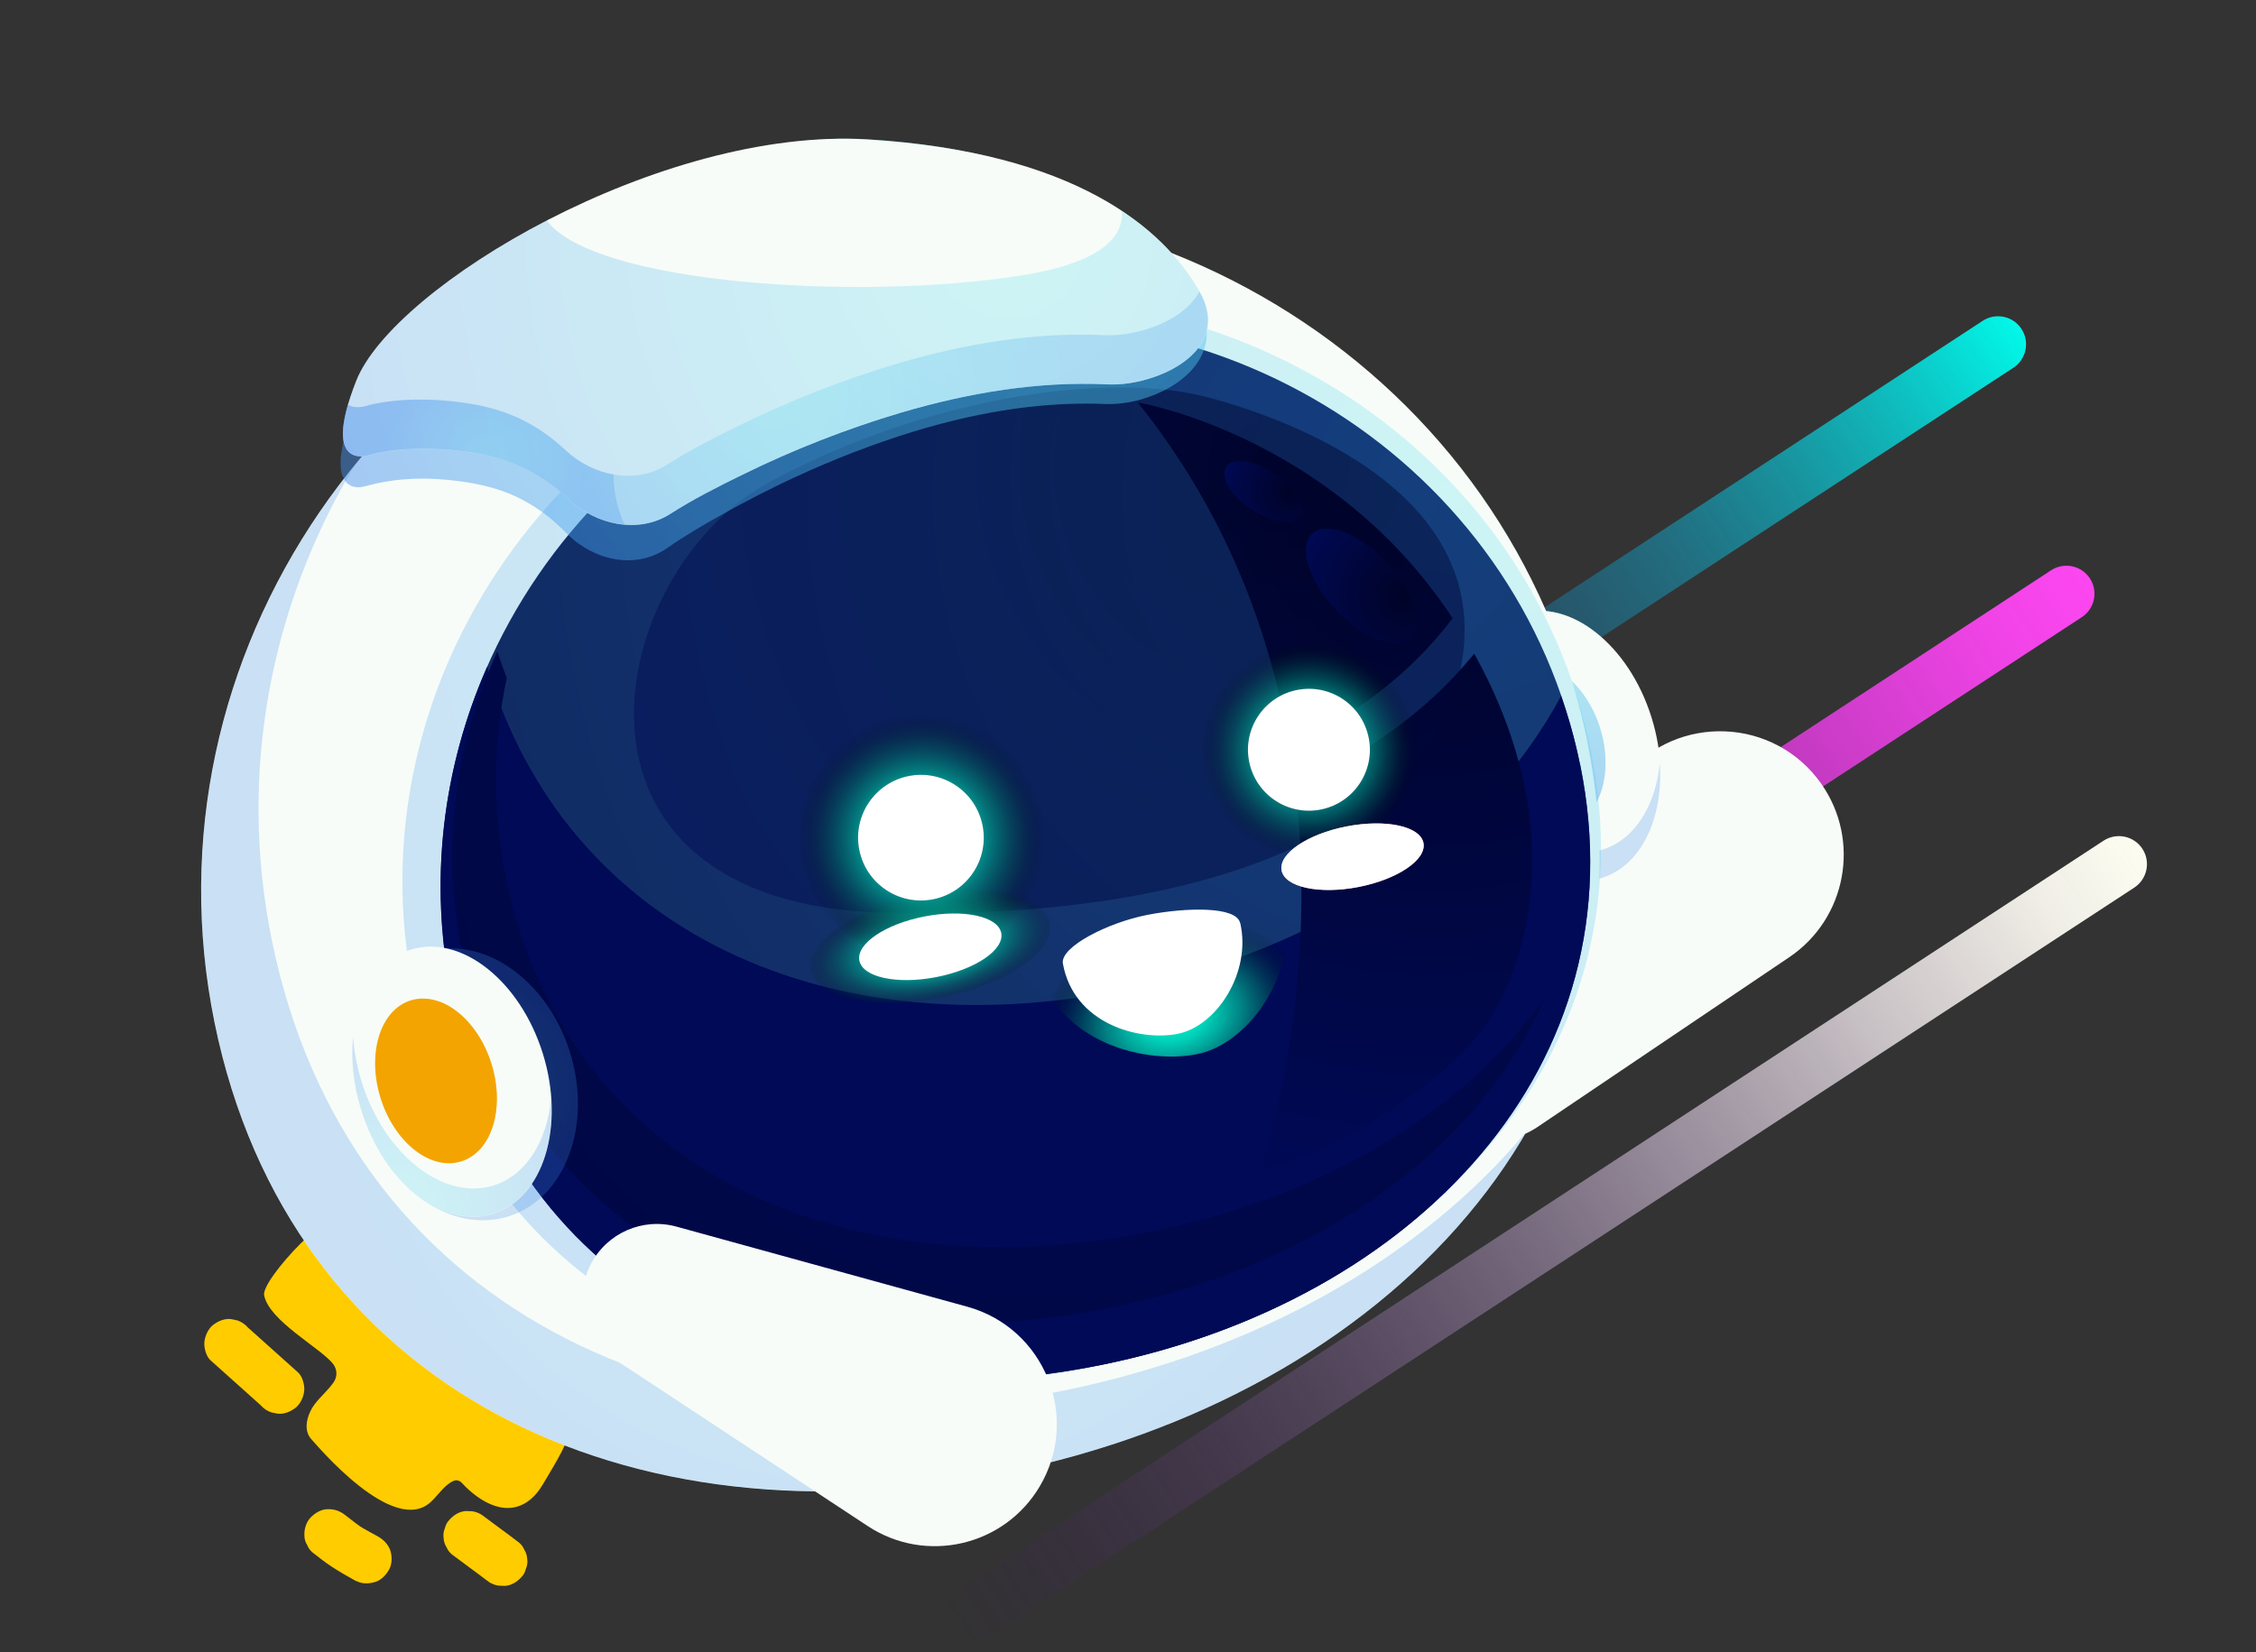 <svg width="284" height="208" viewBox="0 0 284 208" fill="none" xmlns="http://www.w3.org/2000/svg">
<rect x="0" y="0" width="284" height="208" fill="#333333" stroke="none"/>
<path d="M124.419 206.127L268.676 111.758C270.306 110.69 270.763 108.505 269.701 106.873C268.632 105.242 266.447 104.786 264.815 105.848L120.558 200.216C118.928 201.285 118.471 203.47 119.533 205.102C120.602 206.732 122.787 207.189 124.419 206.127Z" fill="url(#paint0_linear_2_62453)"/>
<path style="mix-blend-mode:screen" d="M109.199 140.672L253.456 46.303C255.087 45.235 255.544 43.05 254.481 41.418C253.413 39.787 251.228 39.331 249.596 40.393L105.339 134.761C103.708 135.83 103.251 138.015 104.314 139.647C105.382 141.277 107.567 141.734 109.199 140.672Z" fill="url(#paint1_linear_2_62453)"/>
<path d="M117.81 172.08L262.067 77.712C263.697 76.644 264.154 74.458 263.092 72.827C262.023 71.196 259.838 70.739 258.206 71.802L113.949 166.17C112.319 167.238 111.862 169.423 112.924 171.055C113.993 172.686 116.178 173.143 117.81 172.08Z" fill="url(#paint2_linear_2_62453)"/>
<path d="M179.177 138.548C177.084 134.896 177.478 130.328 180.167 127.09L204.581 97.69C211.129 89.805 223.38 90.298 229.273 98.684C234.278 105.807 232.462 115.652 225.245 120.521L193.563 141.891C188.707 145.167 182.091 143.629 179.177 138.548Z" fill="#F7FCF8"/>
<path d="M68.233 187.048C67.689 187.978 66.926 188.81 65.983 189.334C62.637 191.15 59.184 187.86 58.111 186.682C57.858 186.409 57.456 186.306 57.122 186.451C56.005 186.91 55.24 188.144 54.325 189.025C49.597 193.661 39.708 181.752 39.227 181.242C38.096 180.075 38.653 178.077 39.628 176.783C40.349 175.839 41.282 175.054 41.961 174.099C42.503 173.37 42.474 172.391 41.893 171.68C40.256 169.666 33.875 166.302 33.251 163.086C32.867 161.111 42.355 150.968 44.058 153.009C47.886 157.612 58.124 168.831 66.802 173.779C74.124 177.945 72.292 180.21 68.252 187.045L68.233 187.048Z" fill="#FFCC00"/>
<path d="M32.824 176.938C30.71 175.057 28.612 173.152 26.498 171.271C25.936 170.757 25.667 169.684 25.729 168.968C25.791 168.253 26.195 167.33 26.786 166.854C27.431 166.347 28.246 165.987 29.089 166.085L29.885 166.252C30.403 166.433 30.842 166.73 31.204 167.142L37.529 172.808C38.092 173.322 38.36 174.396 38.298 175.111C38.236 175.827 37.832 176.749 37.241 177.226C36.596 177.733 35.781 178.092 34.938 177.994L34.142 177.827C33.625 177.646 33.185 177.35 32.824 176.938Z" fill="#FFCC00"/>
<path d="M61.262 198.974C59.844 197.883 58.375 196.841 56.938 195.753C56.607 195.496 56.365 195.181 56.212 194.809C55.982 194.451 55.868 194.072 55.843 193.634C55.78 193.204 55.84 192.791 56.009 192.416C56.092 192.018 56.284 191.659 56.568 191.363C57.113 190.755 57.847 190.29 58.684 190.249L59.515 190.288C60.056 190.384 60.543 190.611 60.951 190.954C62.388 192.042 63.857 193.084 65.275 194.175C65.606 194.432 65.848 194.747 66.001 195.12C66.231 195.477 66.345 195.857 66.369 196.294C66.433 196.724 66.372 197.138 66.204 197.512C66.12 197.91 65.929 198.269 65.644 198.566C65.099 199.174 64.365 199.638 63.529 199.68L62.697 199.64C62.156 199.544 61.67 199.317 61.262 198.974Z" fill="#FFCC00"/>
<path d="M44.819 199.071C43.761 198.492 42.72 197.89 41.706 197.223C40.9 196.696 40.161 196.096 39.405 195.519C39.074 195.261 38.828 194.927 38.672 194.535C38.442 194.178 38.324 193.779 38.319 193.338C38.273 192.583 38.537 191.667 39.071 191.101C39.639 190.509 40.392 190.041 41.232 190.018C42.072 189.996 42.802 190.236 43.468 190.77C44.224 191.347 44.967 191.967 45.769 192.474L45.102 192.041C45.885 192.552 46.734 192.99 47.544 193.436C48.265 193.839 48.861 194.427 49.136 195.218C49.375 195.935 49.366 196.922 48.995 197.597C48.623 198.272 48.012 198.953 47.213 199.189C46.415 199.424 45.555 199.45 44.834 199.048L44.819 199.071Z" fill="#FFCC00"/>
<path d="M207.905 90.33C210.775 99.521 207.988 108.564 201.677 110.533C195.366 112.502 187.922 106.671 185.053 97.479C182.183 88.288 184.97 79.245 191.281 77.276C197.592 75.307 205.036 81.138 207.905 90.33Z" fill="#F7FCF8"/>
<path style="mix-blend-mode:multiply" opacity="0.25" d="M185.088 93.935C187.958 103.126 195.401 108.957 201.712 106.989C205.825 105.708 208.427 101.404 208.953 96.036C209.42 103 206.639 108.967 201.657 110.537C195.346 112.506 187.903 106.674 185.033 97.483C184.03 94.281 183.734 91.102 184.021 88.233C184.139 90.079 184.492 92 185.088 93.935Z" fill="url(#paint3_radial_2_62453)"/>
<path style="mix-blend-mode:multiply" opacity="0.25" d="M201.427 91.647C203.18 97.257 201.477 102.773 197.627 103.963C193.778 105.152 189.228 101.593 187.48 96.003C185.727 90.394 187.43 84.877 191.28 83.688C195.125 82.479 199.679 86.058 201.427 91.647Z" fill="url(#paint4_radial_2_62453)"/>
<path style="mix-blend-mode:multiply" opacity="0.25" d="M201.428 91.648C202.765 95.951 202.083 100.203 199.934 102.49C197.134 101.526 194.516 98.597 193.265 94.639C191.927 90.336 192.609 86.083 194.758 83.797C197.558 84.761 200.177 87.689 201.428 91.648Z" fill="url(#paint5_radial_2_62453)"/>
<path d="M199.846 93.442C190.422 47.273 144.086 17.736 96.352 27.484C48.618 37.233 17.578 82.553 27.006 128.742C36.43 174.911 78.968 195.135 126.683 185.39C174.417 175.642 209.251 139.615 199.827 93.446L199.846 93.442Z" fill="#F7FCF8"/>
<path style="mix-blend-mode:multiply" opacity="0.25" d="M44.6 58.675C34.126 76.165 29.889 97.208 34.231 118.435C43.655 164.604 86.193 184.828 133.908 175.084C157.92 170.181 178.67 158.616 192.174 142.447C179.672 163.989 155.546 179.486 126.698 185.367C78.964 195.116 36.446 174.888 27.021 128.718C21.795 103.141 29.02 77.82 44.596 58.656L44.6 58.675Z" fill="url(#paint6_radial_2_62453)"/>
<path d="M198.906 96.257C191.157 58.306 153.08 34.039 113.85 42.037C74.623 50.053 49.112 87.306 56.861 125.258C64.61 163.21 99.576 179.839 138.802 171.822C178.029 163.806 206.67 134.186 198.925 96.254L198.906 96.257Z" fill="url(#paint7_radial_2_62453)"/>
<path style="mix-blend-mode:multiply" opacity="0.25" d="M200.262 94.446C192.314 55.569 152.719 30.833 111.788 39.181C70.861 47.548 44.121 85.823 52.05 124.704C59.999 163.582 96.368 180.501 137.295 172.135C178.223 163.768 208.188 133.309 200.259 94.427L200.262 94.446Z" fill="url(#paint8_radial_2_62453)"/>
<path style="mix-blend-mode:screen" d="M141.771 124.574C166.229 119.585 186.563 106.191 196.524 87.615C197.488 90.402 198.307 93.278 198.906 96.257C206.655 134.209 178.013 163.829 138.783 171.826C99.556 179.842 64.591 163.213 56.842 125.262C53.909 110.877 55.758 96.588 61.325 83.95C71.365 117.659 104.648 132.142 141.752 124.578L141.771 124.574Z" fill="url(#paint9_radial_2_62453)"/>
<path d="M62.62 82.031C62.982 83.166 63.378 84.275 63.793 85.381C62.028 93.683 61.932 102.405 63.821 111.204C71.513 146.895 105.784 162.634 144.144 155.228C165.668 151.07 183.9 140.516 194.397 125.735C185.798 145.534 164.639 159.852 138.679 164.871C100.319 172.277 66.068 156.535 58.357 120.847C55.427 107.306 57.202 93.876 62.601 82.034L62.62 82.031Z" fill="url(#paint10_radial_2_62453)"/>
<path style="mix-blend-mode:screen" d="M162.316 93.833C159.949 79.78 154.42 64.653 143.223 50.666C143.223 50.666 167.695 54.76 182.869 77.844C177.345 85.107 170.335 90.206 162.319 93.852L162.316 93.833Z" fill="url(#paint11_radial_2_62453)"/>
<path style="mix-blend-mode:screen" d="M163.046 98.837C171.762 95.075 179.481 89.797 185.584 82.301C198.106 104.875 191.763 122.729 186.596 129.661C181.192 136.921 167.545 145.419 158.662 147.284C158.662 147.284 166.257 125.63 163.046 98.837Z" fill="url(#paint12_radial_2_62453)"/>
<path style="mix-blend-mode:screen" opacity="0.45" d="M151.536 49.897C163.147 52.868 189.359 62.815 183.549 85.591C179.33 102.168 155.801 115.981 111.618 114.93C67.436 113.879 75.978 71.84 97.031 60.597C118.104 49.351 140.345 47.024 151.516 49.9L151.536 49.897Z" fill="url(#paint13_radial_2_62453)"/>
<path style="mix-blend-mode:screen" d="M165.187 67.206C163.417 68.856 164.731 73.144 168.128 76.766C171.524 80.388 175.695 81.99 177.465 80.34C179.235 78.69 177.92 74.403 174.524 70.781C171.127 67.159 166.957 65.556 165.187 67.206Z" fill="url(#paint14_radial_2_62453)"/>
<path style="mix-blend-mode:screen" d="M154.384 58.771C153.537 60 154.928 62.404 157.469 64.101C160.013 65.818 162.739 66.194 163.566 64.968C164.413 63.738 163.022 61.335 160.481 59.637C157.937 57.92 155.211 57.545 154.384 58.771Z" fill="url(#paint15_radial_2_62453)"/>
<path style="mix-blend-mode:multiply" opacity="0.25" d="M71.75 132.478C74.619 141.669 71.15 150.926 64.005 153.157C56.861 155.388 48.731 149.75 45.866 140.578C42.996 131.386 46.465 122.13 53.61 119.899C60.755 117.668 68.884 123.306 71.75 132.478Z" fill="url(#paint16_radial_2_62453)"/>
<path d="M45.463 139.774C42.591 130.59 45.381 121.545 51.694 119.571C58.008 117.596 65.454 123.441 68.326 132.625C71.198 141.809 68.408 150.854 62.095 152.828C55.782 154.803 48.335 148.958 45.463 139.774Z" fill="#F7FCF8"/>
<path style="mix-blend-mode:multiply" opacity="0.25" d="M45.519 136.203C48.388 145.394 55.832 151.226 62.143 149.257C66.256 147.976 68.858 143.672 69.383 138.304C69.851 145.268 67.069 151.235 62.088 152.805C55.777 154.774 48.334 148.943 45.464 139.751C44.46 136.549 44.165 133.37 44.452 130.501C44.569 132.347 44.922 134.269 45.519 136.203Z" fill="url(#paint17_radial_2_62453)"/>
<path d="M61.858 133.916C63.61 139.525 61.907 145.041 58.058 146.231C54.212 147.44 49.659 143.861 47.91 138.271C46.158 132.662 47.861 127.146 51.71 125.956C55.56 124.767 60.11 128.326 61.858 133.916Z" fill="#F3A400"/>
<g style="mix-blend-mode:multiply" opacity="0.5">
<path d="M61.858 133.916C63.196 138.219 62.514 142.471 60.365 144.758C57.565 143.794 54.946 140.865 53.695 136.907C52.358 132.604 53.04 128.351 55.189 126.065C57.989 127.029 60.608 129.958 61.858 133.916Z" fill="#F3A400"/>
</g>
<path style="mix-blend-mode:multiply" opacity="0.46" d="M43.126 59.987C43.049 59.8 43.008 59.587 42.959 59.336C42.952 59.297 42.948 59.277 42.94 59.239C42.895 59.006 42.885 58.747 42.887 58.445C42.879 58.406 42.868 58.348 42.88 58.306C42.873 58.066 42.883 57.803 42.907 57.516C42.896 57.458 42.924 57.393 42.932 57.331C42.92 57.273 42.948 57.207 42.96 57.164C42.98 57.06 42.98 56.96 42.996 56.836C43.044 56.565 43.089 56.275 43.148 55.962C43.141 55.923 43.168 55.858 43.18 55.815C43.339 55.081 43.541 54.258 43.821 53.319C44.026 52.616 44.282 51.863 44.589 51.059C44.73 50.65 44.911 50.233 45.13 49.809C45.2 49.654 45.29 49.496 45.384 49.358C45.532 49.087 45.658 48.802 45.826 48.528C45.962 48.3 46.134 48.046 46.29 47.815C46.411 47.61 46.533 47.406 46.673 47.198C46.876 46.897 47.098 46.593 47.324 46.308C47.434 46.146 47.547 46.003 47.656 45.841C47.929 45.487 48.221 45.129 48.517 44.79C48.614 44.67 48.696 44.574 48.794 44.455C49.121 44.069 49.471 43.7 49.818 43.311C49.9 43.215 49.982 43.118 50.067 43.042C50.468 42.622 50.885 42.179 51.324 41.752C51.375 41.702 51.425 41.652 51.457 41.606C51.912 41.156 52.406 40.698 52.9 40.24C52.92 40.237 52.951 40.19 52.966 40.167C65.679 28.514 89.597 16.394 109.194 17.534C129.647 18.73 140.878 25.333 146.96 32.333C147.06 32.434 147.141 32.539 147.241 32.641C147.529 32.986 147.818 33.333 148.063 33.667C148.221 33.857 148.359 34.052 148.497 34.246C148.713 34.526 148.912 34.829 149.108 35.112C149.304 35.396 149.48 35.683 149.653 35.951C149.795 36.165 149.936 36.379 150.059 36.596C150.358 37.101 150.638 37.609 150.894 38.102C154.213 44.533 148.84 48.852 143.519 50.327C142.031 50.737 140.555 50.903 139.263 50.872C132.655 50.587 126.068 51.444 119.627 53.056C117.48 53.593 115.329 54.212 113.212 54.904C108.052 56.589 102.967 58.661 98.043 61.044C96.39 61.848 94.764 62.686 93.161 63.54C92.376 63.953 91.616 64.382 90.835 64.815C88.514 66.11 86.204 67.463 84.009 68.995C80.559 71.413 76.166 70.839 72.848 68.448L72.801 68.416C72.57 68.26 72.354 68.081 72.135 67.883C72.089 67.851 72.042 67.82 71.992 67.769C71.75 67.555 71.507 67.341 71.28 67.104C69.83 65.637 68.374 64.452 66.804 63.511C65.759 62.889 64.69 62.353 63.543 61.933C62.979 61.72 62.38 61.535 61.785 61.369C60.576 61.041 59.32 60.783 57.959 60.605C57.031 60.483 56.087 60.385 55.151 60.325C52.304 60.155 49.365 60.343 46.61 61.059C46.61 61.059 46.591 61.063 46.552 61.07C46.513 61.078 46.455 61.089 46.401 61.12C46.401 61.12 46.401 61.12 46.381 61.123C46.304 61.138 46.226 61.153 46.153 61.188C46.153 61.188 46.133 61.191 46.114 61.195C46.017 61.214 45.92 61.233 45.804 61.255C45.804 61.255 45.785 61.259 45.765 61.263C45.649 61.285 45.533 61.308 45.417 61.331C45.3 61.353 45.157 61.341 45.037 61.344C45.037 61.344 45.037 61.344 45.018 61.348C44.894 61.332 44.751 61.319 44.627 61.303C44.627 61.303 44.589 61.31 44.566 61.295C44.438 61.259 44.31 61.224 44.199 61.165C44.199 61.165 44.156 61.153 44.133 61.138C44.021 61.079 43.905 61.001 43.79 60.923C43.79 60.923 43.763 60.888 43.74 60.872C43.64 60.771 43.517 60.654 43.432 60.53C43.432 60.53 43.428 60.511 43.425 60.491C43.336 60.348 43.244 60.184 43.168 59.998C43.168 59.998 43.168 59.998 43.164 59.979L43.126 59.987Z" fill="url(#paint18_radial_2_62453)"/>
<path d="M143.737 47.933C149.05 46.62 154.397 42.688 151.033 36.748C146.47 28.67 135.275 19.145 109.198 17.553C83.121 15.962 49.542 35.988 44.834 47.977C40.127 59.966 46.922 57.179 46.922 57.179C50.576 56.329 54.581 56.356 58.27 56.825C63.711 57.518 67.749 59.267 71.629 62.895C75.043 66.092 80.377 67.267 84.381 64.701C87.279 62.852 90.407 61.26 93.492 59.757C99.914 56.601 106.62 53.973 113.481 51.937C121.923 49.454 130.681 47.975 139.486 48.397C140.763 48.45 142.261 48.3 143.737 47.933Z" fill="#F7FCF8"/>
<path style="mix-blend-mode:multiply" opacity="0.25" d="M46.505 50.989C50.159 50.139 54.164 50.166 57.853 50.636C63.294 51.328 67.331 53.077 71.212 56.705C74.626 59.902 79.96 61.077 83.964 58.511C86.861 56.662 89.989 55.07 93.074 53.567C99.496 50.411 106.202 47.783 113.063 45.747C121.505 43.264 130.263 41.785 139.068 42.207C140.345 42.26 141.843 42.11 143.32 41.743C146.505 40.964 149.684 39.221 150.999 36.675C150.999 36.675 151.007 36.713 151.01 36.733C154.374 42.673 149.027 46.605 143.714 47.918C142.238 48.285 140.759 48.431 139.463 48.381C130.661 47.979 121.9 49.439 113.457 51.922C106.573 53.941 99.891 56.585 93.469 59.742C90.387 61.264 87.256 62.837 84.358 64.686C80.354 67.252 75.04 66.073 71.606 62.88C67.726 59.251 63.688 57.503 58.247 56.81C54.558 56.34 50.553 56.314 46.899 57.164C46.899 57.164 41.314 59.454 43.784 50.954C44.903 51.642 46.485 50.993 46.485 50.993L46.505 50.989Z" fill="url(#paint19_radial_2_62453)"/>
<path style="mix-blend-mode:multiply" opacity="0.25" d="M71.626 62.876C67.745 59.248 63.708 57.499 58.267 56.806C54.578 56.337 50.573 56.31 46.919 57.16C46.919 57.16 41.333 59.45 43.804 50.951C44.922 51.638 46.505 50.989 46.505 50.989C50.159 50.139 54.164 50.166 57.853 50.636C63.294 51.328 67.331 53.077 71.212 56.705C72.882 58.27 75.02 59.343 77.227 59.739C77.244 62.308 77.87 64.397 78.627 66.019C76.075 65.811 73.542 64.675 71.626 62.876Z" fill="url(#paint20_radial_2_62453)"/>
<path style="mix-blend-mode:multiply" opacity="0.25" d="M68.829 27.762C74.693 35.709 107.952 37.956 128.562 34.679C138.566 33.098 141.44 29.887 141.239 26.57C146.038 29.759 149.133 33.379 151.033 36.749C154.397 42.688 149.05 46.621 143.737 47.933C142.261 48.3 140.782 48.447 139.486 48.397C130.684 47.995 121.923 49.454 113.48 51.937C106.596 53.957 99.914 56.601 93.492 59.757C90.41 61.28 87.279 62.853 84.381 64.701C80.377 67.268 75.063 66.088 71.629 62.895C67.749 59.267 63.711 57.518 58.27 56.826C54.581 56.356 50.576 56.329 46.922 57.179C46.922 57.179 40.127 59.966 44.834 47.977C47.175 42.015 56.666 34.062 68.813 27.785L68.829 27.762Z" fill="url(#paint21_radial_2_62453)"/>
<path d="M118.357 125.622C110.066 127.231 102.788 125.665 102.101 122.124C101.413 118.583 107.577 114.408 115.868 112.799C124.159 111.189 131.437 112.755 132.124 116.296C132.812 119.837 126.648 124.012 118.357 125.622Z" fill="url(#paint22_radial_2_62453)"/>
<path d="M171.529 114.375C163.238 115.985 155.96 114.419 155.273 110.878C154.585 107.337 160.749 103.162 169.04 101.552C177.331 99.943 184.609 101.509 185.296 105.05C185.983 108.591 179.82 112.766 171.529 114.375Z" fill="url(#paint23_radial_2_62453)"/>
<path d="M118.896 120.733C110.466 122.37 102.305 116.862 100.669 108.433C99.033 100.003 104.54 91.843 112.97 90.206C121.4 88.57 129.56 94.077 131.196 102.507C132.833 110.937 127.325 119.097 118.896 120.733Z" fill="url(#paint24_radial_2_62453)"/>
<path d="M167.368 107.746C159.997 109.177 152.862 104.362 151.431 96.991C150.001 89.62 154.816 82.485 162.187 81.054C169.557 79.624 176.692 84.439 178.123 91.81C179.554 99.18 174.739 106.315 167.368 107.746Z" fill="url(#paint25_radial_2_62453)"/>
<path style="mix-blend-mode:screen" opacity="0.45" d="M117.44 113.237C113.151 114.07 108.998 111.267 108.165 106.978C107.332 102.688 110.135 98.535 114.425 97.702C118.715 96.87 122.867 99.672 123.7 103.962C124.533 108.252 121.73 112.404 117.44 113.237Z" fill="url(#paint26_radial_2_62453)"/>
<path style="mix-blend-mode:screen" opacity="0.45" d="M166.24 101.935C162.078 102.743 158.05 100.024 157.242 95.863C156.434 91.702 159.153 87.673 163.315 86.865C167.476 86.058 171.504 88.776 172.312 92.938C173.12 97.099 170.401 101.127 166.24 101.935Z" fill="url(#paint27_radial_2_62453)"/>
<g style="mix-blend-mode:screen">
<path d="M117.44 113.237C113.151 114.07 108.998 111.267 108.165 106.978C107.332 102.688 110.135 98.535 114.425 97.702C118.715 96.87 122.867 99.672 123.7 103.962C124.533 108.252 121.73 112.404 117.44 113.237Z" fill="white"/>
</g>
<g style="mix-blend-mode:screen">
<path d="M166.24 101.935C162.078 102.743 158.05 100.024 157.242 95.863C156.434 91.702 159.153 87.673 163.315 86.865C167.476 86.058 171.504 88.776 172.312 92.938C173.12 97.099 170.401 101.127 166.24 101.935Z" fill="white"/>
</g>
<g style="mix-blend-mode:screen">
<path d="M117.853 123.026C112.922 123.983 108.592 123.051 108.183 120.944C107.774 118.836 111.44 116.352 116.372 115.394C121.303 114.437 125.633 115.369 126.042 117.477C126.451 119.584 122.785 122.069 117.853 123.026Z" fill="white"/>
</g>
<path d="M171.006 111.683C166.075 112.64 161.745 111.708 161.336 109.6C160.927 107.493 164.593 105.009 169.525 104.051C174.457 103.094 178.786 104.026 179.195 106.134C179.604 108.241 175.938 110.726 171.006 111.683Z" fill="#F493A4"/>
<g style="mix-blend-mode:screen">
<path d="M171.006 111.683C166.075 112.64 161.745 111.708 161.336 109.6C160.927 107.493 164.593 105.009 169.525 104.051C174.457 103.094 178.786 104.026 179.195 106.134C179.604 108.241 175.938 110.726 171.006 111.683Z" fill="white"/>
</g>
<path d="M161.781 112.931C161.09 109.99 152.223 110.183 145.25 111.537C138.277 112.89 129.673 117.234 130.21 120.205C132.1 130.873 143.66 134.096 150.633 132.743C157.606 131.389 163.849 121.715 161.762 112.935L161.781 112.931Z" fill="url(#paint28_radial_2_62453)"/>
<g style="mix-blend-mode:screen">
<path d="M156.102 116.184C155.618 114.107 149.352 114.238 144.432 115.193C139.512 116.148 133.435 119.217 133.802 121.317C135.145 128.855 143.305 131.13 148.244 130.171C153.184 129.212 157.584 122.369 156.117 116.161L156.102 116.184Z" fill="white"/>
</g>
<path d="M74.412 159.106C76.455 155.218 80.931 153.278 85.165 154.444L121.758 164.524C131.511 167.21 136.044 178.431 130.895 187.139C126.43 194.689 116.557 196.97 109.233 192.143L77.541 171.257C73.53 168.613 72.177 163.359 74.412 159.106Z" fill="#F7FCF8"/>
<defs>
<linearGradient id="paint0_linear_2_62453" x1="270.711" y1="105.348" x2="119.431" y2="204.325" gradientUnits="userSpaceOnUse">
<stop stop-color="#FFFFF3"/>
<stop offset="0.09" stop-color="#F7F5ED" stop-opacity="0.96"/>
<stop offset="0.23" stop-color="#E2DADE" stop-opacity="0.86"/>
<stop offset="0.41" stop-color="#C0B0C6" stop-opacity="0.69"/>
<stop offset="0.63" stop-color="#9174A4" stop-opacity="0.45"/>
<stop offset="0.88" stop-color="#56297A" stop-opacity="0.16"/>
<stop offset="1" stop-color="#370264" stop-opacity="0"/>
</linearGradient>
<linearGradient id="paint1_linear_2_62453" x1="254.939" y1="38.74" x2="103.659" y2="137.718" gradientUnits="userSpaceOnUse">
<stop stop-color="#00FFEE"/>
<stop offset="0.1" stop-color="#07DADA" stop-opacity="0.86"/>
<stop offset="0.29" stop-color="#1599B6" stop-opacity="0.6"/>
<stop offset="0.47" stop-color="#216399" stop-opacity="0.39"/>
<stop offset="0.63" stop-color="#2A3982" stop-opacity="0.22"/>
<stop offset="0.78" stop-color="#311B71" stop-opacity="0.1"/>
<stop offset="0.91" stop-color="#350867" stop-opacity="0.03"/>
<stop offset="1" stop-color="#370264" stop-opacity="0"/>
</linearGradient>
<linearGradient id="paint2_linear_2_62453" x1="263.828" y1="70.71" x2="112.549" y2="169.687" gradientUnits="userSpaceOnUse">
<stop stop-color="#FF47F3"/>
<stop offset="0.09" stop-color="#F744ED" stop-opacity="0.96"/>
<stop offset="0.23" stop-color="#E23DDE" stop-opacity="0.86"/>
<stop offset="0.41" stop-color="#C031C6" stop-opacity="0.69"/>
<stop offset="0.63" stop-color="#9121A4" stop-opacity="0.45"/>
<stop offset="0.88" stop-color="#560C7A" stop-opacity="0.16"/>
<stop offset="1" stop-color="#370264" stop-opacity="0"/>
</linearGradient>
<radialGradient id="paint3_radial_2_62453" cx="0" cy="0" r="1" gradientUnits="userSpaceOnUse" gradientTransform="translate(189.969 109.99) rotate(-175.365) scale(0.987 0.987)">
<stop stop-color="#52DFEC"/>
<stop offset="0.94" stop-color="#408BED"/>
</radialGradient>
<radialGradient id="paint4_radial_2_62453" cx="0" cy="0" r="1" gradientUnits="userSpaceOnUse" gradientTransform="translate(193.979 73.949) rotate(-175.365) scale(42.225 42.226)">
<stop stop-color="#52DFEC"/>
<stop offset="0.94" stop-color="#408BED"/>
</radialGradient>
<radialGradient id="paint5_radial_2_62453" cx="0" cy="0" r="1" gradientUnits="userSpaceOnUse" gradientTransform="translate(197.399 75.474) rotate(-175.365) scale(37.233 37.233)">
<stop stop-color="#52DFEC"/>
<stop offset="0.94" stop-color="#408BED"/>
</radialGradient>
<radialGradient id="paint6_radial_2_62453" cx="0" cy="0" r="1" gradientUnits="userSpaceOnUse" gradientTransform="translate(108.6 126.179) rotate(-175.365) scale(74.171 74.171)">
<stop stop-color="#52DFEC"/>
<stop offset="0.94" stop-color="#408BED"/>
</radialGradient>
<radialGradient id="paint7_radial_2_62453" cx="0" cy="0" r="1" gradientUnits="userSpaceOnUse" gradientTransform="translate(169.666 59.348) rotate(-175.365) scale(169.968 169.968)">
<stop offset="0.06" stop-color="#000A57"/>
<stop offset="0.96" stop-color="#000328"/>
</radialGradient>
<radialGradient id="paint8_radial_2_62453" cx="0" cy="0" r="1" gradientUnits="userSpaceOnUse" gradientTransform="translate(182.932 63.046) rotate(-175.645) scale(176.766 175.067)">
<stop stop-color="#52DFEC"/>
<stop offset="0.94" stop-color="#408BED"/>
</radialGradient>
<radialGradient id="paint9_radial_2_62453" cx="0" cy="0" r="1" gradientUnits="userSpaceOnUse" gradientTransform="translate(79.802 183.016) rotate(-175.365) scale(0.987)">
<stop offset="0.04" stop-color="#000328"/>
<stop offset="0.94" stop-color="#000A57"/>
</radialGradient>
<radialGradient id="paint10_radial_2_62453" cx="0" cy="0" r="1" gradientUnits="userSpaceOnUse" gradientTransform="translate(132.254 95.69) rotate(-175.365) scale(200.788 200.788)">
<stop offset="0.06" stop-color="#000A57"/>
<stop offset="0.96" stop-color="#000328"/>
</radialGradient>
<radialGradient id="paint11_radial_2_62453" cx="0" cy="0" r="1" gradientUnits="userSpaceOnUse" gradientTransform="translate(181.15 62.157) rotate(-179.765) scale(98.184 98.184)">
<stop offset="0.04" stop-color="#000328"/>
<stop offset="0.94" stop-color="#000A57"/>
</radialGradient>
<radialGradient id="paint12_radial_2_62453" cx="0" cy="0" r="1" gradientUnits="userSpaceOnUse" gradientTransform="translate(181.15 62.177) rotate(-179.765) scale(98.184 98.184)">
<stop offset="0.04" stop-color="#000328"/>
<stop offset="0.94" stop-color="#000A57"/>
</radialGradient>
<radialGradient id="paint13_radial_2_62453" cx="0" cy="0" r="1" gradientUnits="userSpaceOnUse" gradientTransform="translate(161.259 58.29) rotate(-175.365) scale(104.577 104.577)">
<stop offset="0.04" stop-color="#000328"/>
<stop offset="0.94" stop-color="#000A57"/>
</radialGradient>
<radialGradient id="paint14_radial_2_62453" cx="0" cy="0" r="1" gradientUnits="userSpaceOnUse" gradientTransform="translate(176.992 74.957) rotate(-133.065) scale(16.555 16.555)">
<stop offset="0.04" stop-color="#000328"/>
<stop offset="0.94" stop-color="#000A57"/>
</radialGradient>
<radialGradient id="paint15_radial_2_62453" cx="0" cy="0" r="1" gradientUnits="userSpaceOnUse" gradientTransform="translate(162.537 61.814) rotate(-145.955) scale(10.201)">
<stop offset="0.04" stop-color="#000328"/>
<stop offset="0.94" stop-color="#000A57"/>
</radialGradient>
<radialGradient id="paint16_radial_2_62453" cx="0" cy="0" r="1" gradientUnits="userSpaceOnUse" gradientTransform="translate(58.708 136.507) rotate(-175.365) scale(15.608 15.608)">
<stop stop-color="#52DFEC"/>
<stop offset="0.94" stop-color="#408BED"/>
</radialGradient>
<radialGradient id="paint17_radial_2_62453" cx="0" cy="0" r="1" gradientUnits="userSpaceOnUse" gradientTransform="translate(50.405 152.245) rotate(-175.365) scale(24.23 24.23)">
<stop stop-color="#52DFEC"/>
<stop offset="0.94" stop-color="#408BED"/>
</radialGradient>
<radialGradient id="paint18_radial_2_62453" cx="0" cy="0" r="1" gradientUnits="userSpaceOnUse" gradientTransform="translate(127.472 25.501) rotate(-175.365) scale(100.236 100.236)">
<stop stop-color="#52DFEC"/>
<stop offset="0.94" stop-color="#408BED"/>
</radialGradient>
<radialGradient id="paint19_radial_2_62453" cx="0" cy="0" r="1" gradientUnits="userSpaceOnUse" gradientTransform="translate(97.321 49.94) rotate(-175.365) scale(39.956 39.956)">
<stop stop-color="#52DFEC"/>
<stop offset="0.94" stop-color="#408BED"/>
</radialGradient>
<radialGradient id="paint20_radial_2_62453" cx="0" cy="0" r="1" gradientUnits="userSpaceOnUse" gradientTransform="translate(60.998 57.705) rotate(-175.365) scale(13.713 13.713)">
<stop stop-color="#52DFEC"/>
<stop offset="0.94" stop-color="#408BED"/>
</radialGradient>
<radialGradient id="paint21_radial_2_62453" cx="0" cy="0" r="1" gradientUnits="userSpaceOnUse" gradientTransform="translate(127.056 30.634) rotate(-175.365) scale(95.442)">
<stop stop-color="#52DFEC"/>
<stop offset="0.94" stop-color="#408BED"/>
</radialGradient>
<radialGradient id="paint22_radial_2_62453" cx="0" cy="0" r="1" gradientUnits="userSpaceOnUse" gradientTransform="translate(117.106 119.199) rotate(168.365) scale(16.377 7.37)">
<stop stop-color="#00F1CD"/>
<stop offset="0.12" stop-color="#00ECC9" stop-opacity="0.98"/>
<stop offset="0.25" stop-color="#00DFBE" stop-opacity="0.93"/>
<stop offset="0.38" stop-color="#00CAAC" stop-opacity="0.84"/>
<stop offset="0.52" stop-color="#00AD93" stop-opacity="0.72"/>
<stop offset="0.65" stop-color="#008672" stop-opacity="0.56"/>
<stop offset="0.79" stop-color="#00574A" stop-opacity="0.36"/>
<stop offset="0.92" stop-color="#00211C" stop-opacity="0.14"/>
<stop offset="1" stop-opacity="0"/>
</radialGradient>
<radialGradient id="paint23_radial_2_62453" cx="0" cy="0" r="1" gradientUnits="userSpaceOnUse" gradientTransform="translate(170.258 107.955) rotate(168.365) scale(0.987 0.444)">
<stop stop-color="#00F1CD"/>
<stop offset="0.12" stop-color="#00ECC9" stop-opacity="0.98"/>
<stop offset="0.25" stop-color="#00DFBE" stop-opacity="0.93"/>
<stop offset="0.38" stop-color="#00CAAC" stop-opacity="0.84"/>
<stop offset="0.52" stop-color="#00AD93" stop-opacity="0.72"/>
<stop offset="0.65" stop-color="#008672" stop-opacity="0.56"/>
<stop offset="0.79" stop-color="#00574A" stop-opacity="0.36"/>
<stop offset="0.92" stop-color="#00211C" stop-opacity="0.14"/>
<stop offset="1" stop-opacity="0"/>
</radialGradient>
<radialGradient id="paint24_radial_2_62453" cx="0" cy="0" r="1" gradientUnits="userSpaceOnUse" gradientTransform="translate(115.99 105.502) rotate(179.585) scale(15.549)">
<stop stop-color="#00F1CD"/>
<stop offset="0.12" stop-color="#00ECC9" stop-opacity="0.98"/>
<stop offset="0.25" stop-color="#00DFBE" stop-opacity="0.93"/>
<stop offset="0.38" stop-color="#00CAAC" stop-opacity="0.84"/>
<stop offset="0.52" stop-color="#00AD93" stop-opacity="0.72"/>
<stop offset="0.65" stop-color="#008672" stop-opacity="0.56"/>
<stop offset="0.79" stop-color="#00574A" stop-opacity="0.36"/>
<stop offset="0.92" stop-color="#00211C" stop-opacity="0.14"/>
<stop offset="1" stop-opacity="0"/>
</radialGradient>
<radialGradient id="paint25_radial_2_62453" cx="0" cy="0" r="1" gradientUnits="userSpaceOnUse" gradientTransform="translate(164.825 94.433) rotate(179.585) scale(13.595 13.595)">
<stop stop-color="#00F1CD"/>
<stop offset="0.12" stop-color="#00ECC9" stop-opacity="0.98"/>
<stop offset="0.25" stop-color="#00DFBE" stop-opacity="0.93"/>
<stop offset="0.38" stop-color="#00CAAC" stop-opacity="0.84"/>
<stop offset="0.52" stop-color="#00AD93" stop-opacity="0.72"/>
<stop offset="0.65" stop-color="#008672" stop-opacity="0.56"/>
<stop offset="0.79" stop-color="#00574A" stop-opacity="0.36"/>
<stop offset="0.92" stop-color="#00211C" stop-opacity="0.14"/>
<stop offset="1" stop-opacity="0"/>
</radialGradient>
<radialGradient id="paint26_radial_2_62453" cx="0" cy="0" r="1" gradientUnits="userSpaceOnUse" gradientTransform="translate(115.99 105.502) rotate(179.585) scale(7.912 7.912)">
<stop offset="0.04" stop-color="#000328"/>
<stop offset="0.94" stop-color="#000A57"/>
</radialGradient>
<radialGradient id="paint27_radial_2_62453" cx="0" cy="0" r="1" gradientUnits="userSpaceOnUse" gradientTransform="translate(164.825 94.433) rotate(179.585) scale(7.676 7.676)">
<stop offset="0.04" stop-color="#000328"/>
<stop offset="0.94" stop-color="#000A57"/>
</radialGradient>
<radialGradient id="paint28_radial_2_62453" cx="0" cy="0" r="1" gradientUnits="userSpaceOnUse" gradientTransform="translate(147.793 128.071) rotate(165.985) scale(17.936 12.735)">
<stop stop-color="#F2058A"/>
<stop offset="0.12" stop-color="#00ECC9" stop-opacity="0.98"/>
<stop offset="0.24" stop-color="#00DFBE" stop-opacity="0.93"/>
<stop offset="0.36" stop-color="#00CAAC" stop-opacity="0.84"/>
<stop offset="0.49" stop-color="#00AD93" stop-opacity="0.72"/>
<stop offset="0.62" stop-color="#008672" stop-opacity="0.56"/>
<stop offset="0.75" stop-color="#00574A" stop-opacity="0.36"/>
<stop offset="0.88" stop-color="#00211C" stop-opacity="0.14"/>
<stop offset="0.95" stop-opacity="0"/>
</radialGradient>
</defs>
</svg>
